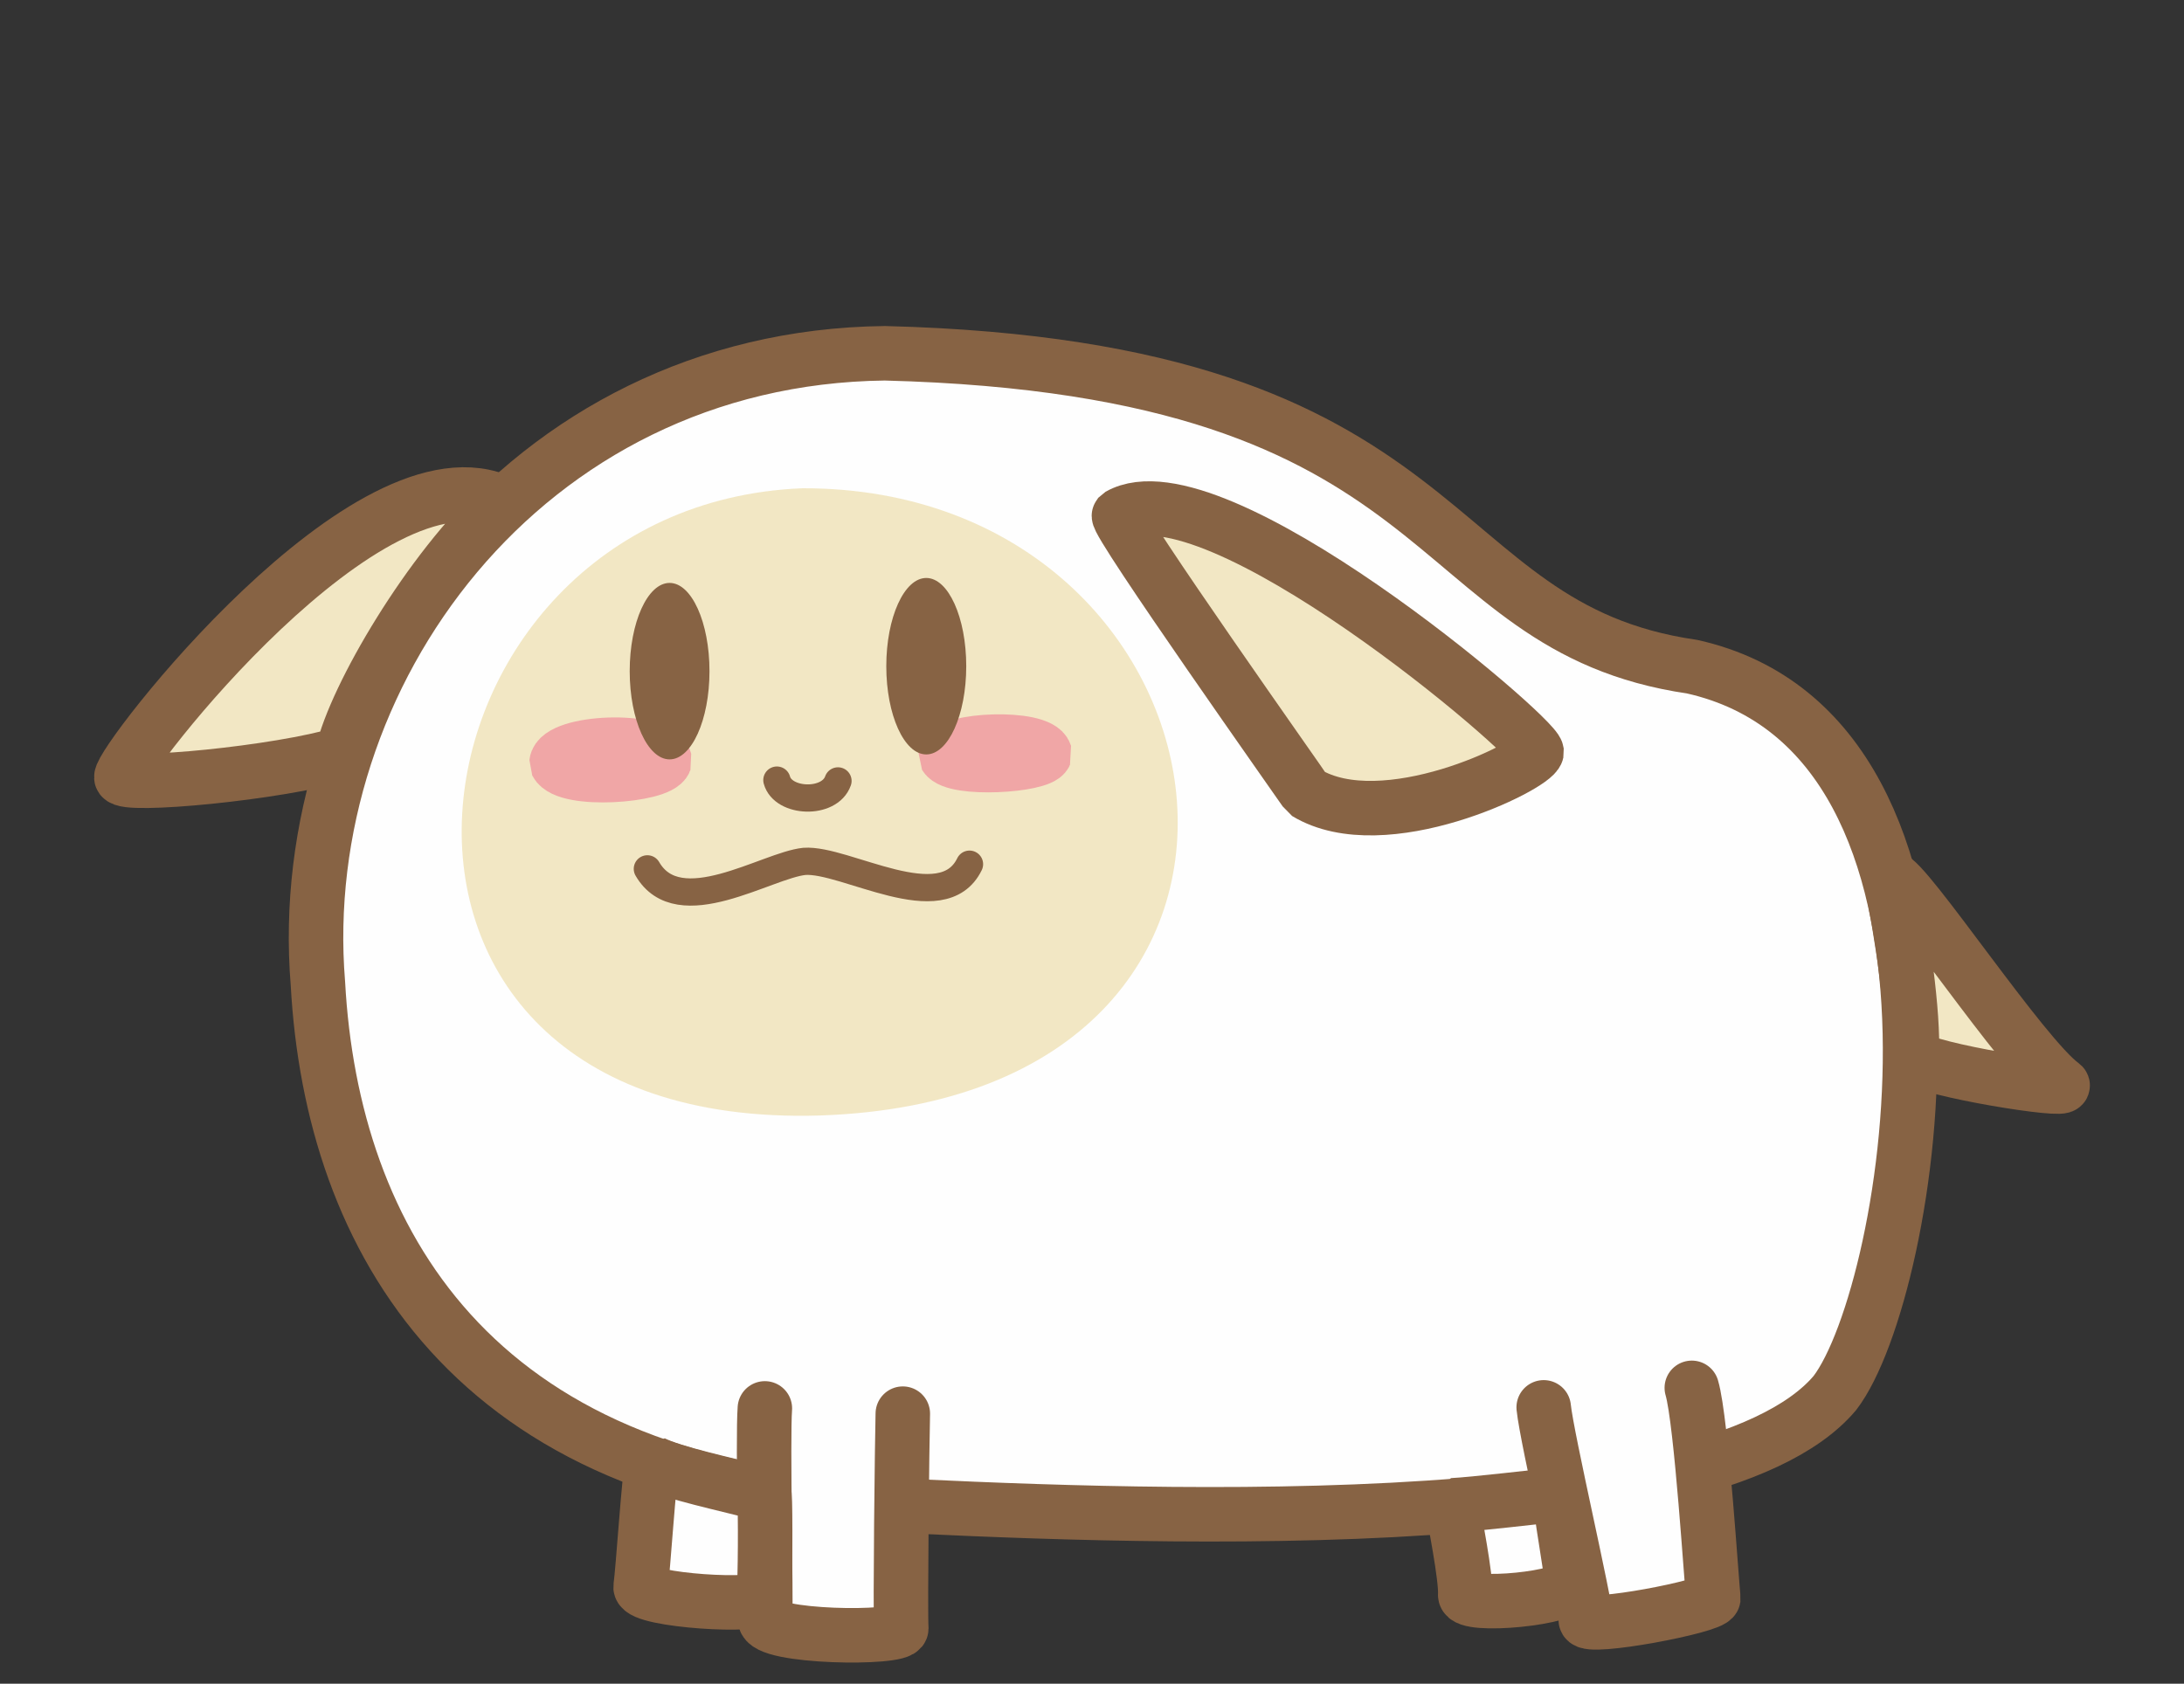 <?xml version="1.0" standalone="no"?>
<!DOCTYPE svg PUBLIC "-//W3C//DTD SVG 20010904//EN" "http://www.w3.org/TR/2001/REC-SVG-20010904/DTD/svg10.dtd">
<!-- Created using Krita: https://krita.org -->
<svg xmlns="http://www.w3.org/2000/svg" 
    xmlns:xlink="http://www.w3.org/1999/xlink"
    xmlns:krita="http://krita.org/namespaces/svg/krita"
    xmlns:sodipodi="http://sodipodi.sourceforge.net/DTD/sodipodi-0.dtd"
    width="1603pt"
    height="1236pt"
    viewBox="0 0 1603 1236">
<rect x="0" y="0" width="1603" height="1236" fill="#333333" stroke="none"/>
<defs/>
<path id="shape0" transform="translate(229.65, 259.023)" fill="#fefefe" fill-rule="evenodd" stroke-opacity="0" stroke="#000000" stroke-width="0" stroke-linecap="square" stroke-linejoin="bevel" d="M419.055 0C130.476 8.634 9.408 230.531 0.647 450.822C-11.26 638.326 143.718 799.669 257.753 819.299C406.078 872.949 1053.59 877.743 1122.6 756.629C1157.62 731.026 1212.71 404.409 1115.74 296.076C1083.94 225.7 942.143 216.644 924.051 207.429C800.99 87.453 690.666 7.347 419.055 0Z" sodipodi:nodetypes="ccccccc"/><path id="shape1" transform="translate(338.87, 358.429)" fill="#f2e7c4" fill-rule="evenodd" stroke-opacity="0" stroke="#000000" stroke-width="0" stroke-linecap="square" stroke-linejoin="bevel" d="M250.124 0.001C-52.913 12.145 -117.068 471.86 262.726 460.462C650.579 447.606 577.336 -0.57 250.124 0.001Z" sodipodi:nodetypes="ccc"/><path id="shape2" transform="translate(231.958, 259.344)" fill="none" stroke="#876344" stroke-width="40" stroke-linecap="square" stroke-linejoin="bevel" d="M407.47 844.912C578.138 853.278 1020.75 874.968 1114.81 763.251C1172.02 688.628 1238.38 281.043 1009.96 230.057C807.888 200.735 846.08 10.912 417.486 0C151.976 3.103 -17.087 237.036 1.374 462.557C11.65 650.751 115.235 830.635 407.47 844.912Z" sodipodi:nodetypes="cccccc"/><path id="shape011" transform="translate(693.842, 544.382)" fill="#f0a6a6" fill-rule="evenodd" stroke="#f0a6a6" stroke-width="40" stroke-linecap="square" stroke-linejoin="bevel" d="M0 10.406C1.68 -1.897 68.927 -4.46 73.199 9.098C69.394 17.719 6.83 21.579 0 10.406Z" sodipodi:nodetypes="ccc"/><path id="shape02" transform="translate(408.443, 546.665)" fill="#f0a6a6" fill-rule="evenodd" stroke="#f0a6a6" stroke-width="40" stroke-linecap="square" stroke-linejoin="bevel" d="M0 13.474C1.826 -2.457 74.902 -5.776 79.544 11.781C75.41 22.944 7.422 27.942 0 13.474Z" sodipodi:nodetypes="ccc"/><ellipse id="shape21" transform="translate(462.185, 427.923)" rx="29.28" ry="64.771" cx="29.28" cy="64.771" fill="#876344" fill-rule="evenodd" stroke-opacity="0" stroke="#000000" stroke-width="0" stroke-linecap="round" stroke-linejoin="miter" stroke-miterlimit="0"/><ellipse id="shape0111" transform="translate(650.515, 424.289)" rx="29.341" ry="64.771" cx="29.341" cy="64.771" fill="#876344" fill-rule="evenodd" stroke-opacity="0" stroke="#000000" stroke-width="0" stroke-linecap="round" stroke-linejoin="miter" stroke-miterlimit="0"/><path id="shape01" transform="translate(570.218, 572.674)" fill="none" stroke="#876344" stroke-width="20" stroke-linecap="round" stroke-linejoin="bevel" d="M0 2.27374e-13C4.505 16.718 38.664 18.111 44.837 0.6" sodipodi:nodetypes="cc"/><path id="shape11" transform="translate(475.143, 632.262)" fill="none" stroke="#876344" stroke-width="20" stroke-linecap="round" stroke-linejoin="bevel" d="M0 5.568C23.158 45.514 87.508 2.95 115.222 0.081C145.056 -2.16 216.558 43.086 236.445 2.139" sodipodi:nodetypes="ccc"/><path id="shape3" transform="translate(89.05, 363.007)" fill="#f2e7c4" fill-rule="evenodd" stroke="#876344" stroke-width="40" stroke-linecap="square" stroke-linejoin="bevel" d="M280.044 6.224C182.443 -40.97 -0.591 195.306 0.001 207.61C1.648 215.317 115.826 204.498 162.165 190.377C171.554 148.564 226.589 54.877 280.044 6.224Z" sodipodi:nodetypes="cccc"/><path id="shape4" transform="translate(821.262, 373.314)" fill="#f2e7c4" fill-rule="evenodd" stroke="#876344" stroke-width="40" stroke-linecap="square" stroke-linejoin="bevel" d="M0.061 5.09C69.293 -34.214 305.094 166.614 306.634 178.698C304.333 189.143 194.305 243.029 137.488 208.618C135.623 205.414 -3.33 9.073 0.061 5.09Z" sodipodi:nodetypes="cccc"/><path id="shape5" transform="translate(560.834, 1033.912)" fill="#fefefe" fill-rule="evenodd" stroke="#876344" stroke-width="40" stroke-linecap="round" stroke-linejoin="bevel" d="M0.555 0C-1.108 21.776 1.58 141.013 0.726 154.746C0.21 168.361 100.654 169.655 100.688 161.519C99.84 149.381 101.276 23.478 101.802 3.858" sodipodi:nodetypes="cccc"/><path id="shape6" transform="translate(470.171, 1073.692)" fill="#fefefe" fill-rule="evenodd" stroke="#876344" stroke-width="40" stroke-linecap="round" stroke-linejoin="bevel" d="M8.659 0C6.316 8.402 1.785 79.356 0 91.39C0.899 101.321 89.465 106.892 90.358 98.675C91.593 85.4 91.744 35.876 90.874 23.233C61.714 15.563 23.947 7.802 8.659 0Z" sodipodi:nodetypes="ccccc"/><path id="shape7" transform="translate(1133.039, 1018.824)" fill="#fefefe" fill-rule="evenodd" stroke="#876344" stroke-width="40" stroke-linecap="round" stroke-linejoin="bevel" d="M0 14.317C2.247 36.968 30.935 159.533 30.863 170.35C31.826 177.828 123.7 160.4 124.566 154.318C123.421 147.658 115.908 24.273 108.706 0" sodipodi:nodetypes="cccc"/><path id="shape8" transform="translate(1065.827, 1097.097)" fill="#fefefe" fill-rule="evenodd" stroke="#876344" stroke-width="40" stroke-linecap="round" stroke-linejoin="bevel" d="M0 7.973C1.543 16.713 10.423 61.375 9.602 73.644C9.629 83.494 87.509 76.361 87.842 65.21C87.49 53.631 79.118 11.627 79.215 0C63.281 1.49 16.289 7.206 0 7.973Z" sodipodi:nodetypes="ccccc"/><path id="shape9" transform="translate(1387.573, 644.346)" fill="#f2e7c4" fill-rule="evenodd" stroke="#876344" stroke-width="40" stroke-linecap="square" stroke-linejoin="bevel" d="M0 0C10.936 0.514 97.255 131.477 126.195 152.174C131.264 157.823 28.462 141.443 15.603 131.427C17.06 99.207 8.611 41.237 0 0Z" sodipodi:nodetypes="cccc"/>
</svg>
